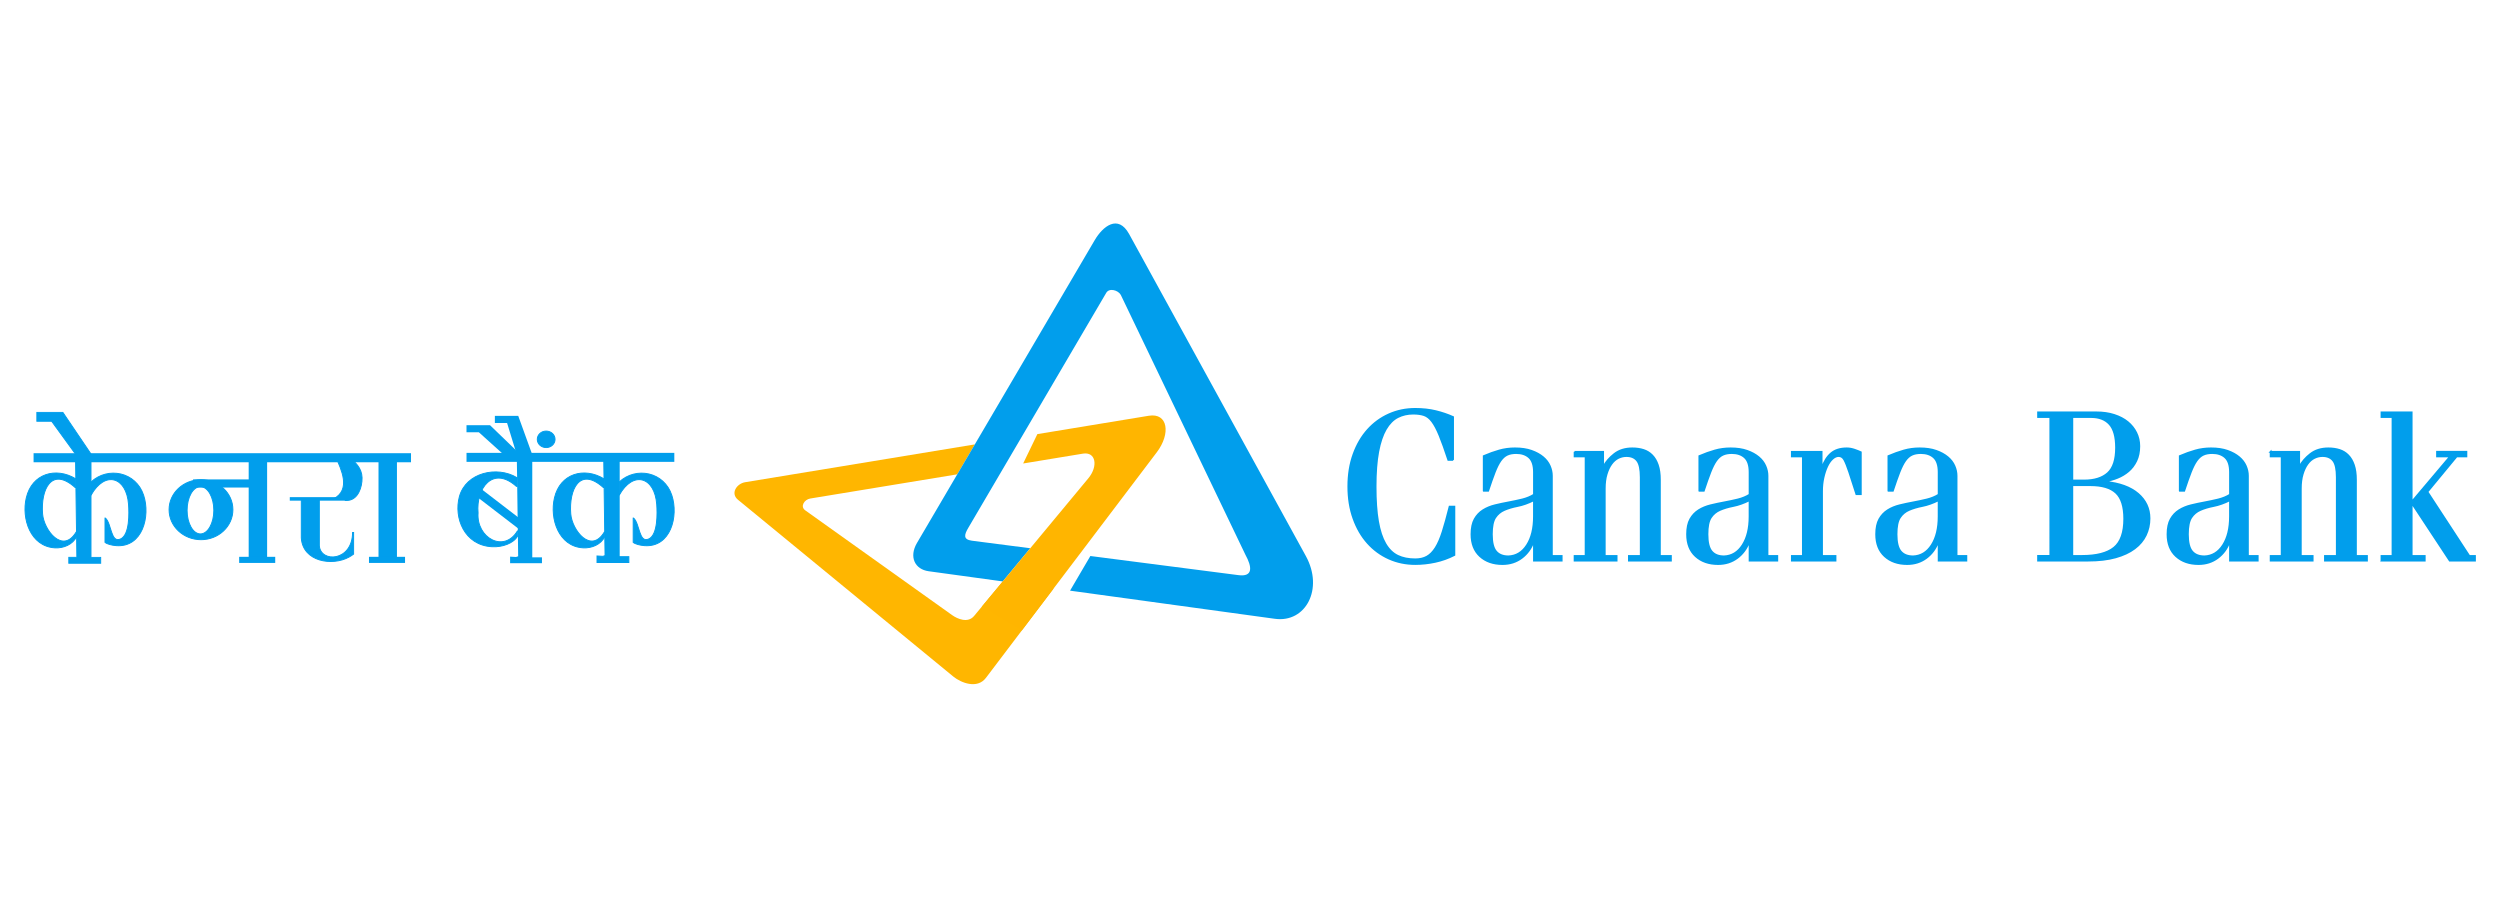<?xml version="1.0" encoding="UTF-8" standalone="no"?>
<!-- Generator: Adobe Illustrator 15.0.0, SVG Export Plug-In  -->

<svg
   xmlns:dc="http://purl.org/dc/elements/1.1/"
   xmlns:cc="http://creativecommons.org/ns#"
   xmlns:rdf="http://www.w3.org/1999/02/22-rdf-syntax-ns#"
   xmlns:svg="http://www.w3.org/2000/svg"
   xmlns="http://www.w3.org/2000/svg"
   xmlns:sodipodi="http://sodipodi.sourceforge.net/DTD/sodipodi-0.dtd"
   xmlns:inkscape="http://www.inkscape.org/namespaces/inkscape"
   version="1.1"
   x="0px"
   y="0px"
   width="250"
   height="90"
   viewBox="-8.468 -6.737 328 64.68"
   enable-background="new -8.468 -6.737 300 64"
   xml:space="preserve"
   id="svg2"
   inkscape:version="0.47 r22583"
   sodipodi:docname="Canara_Bank_Logo.svg"><sodipodi:namedview
   pagecolor="#ffffff"
   bordercolor="#666666"
   borderopacity="1"
   objecttolerance="10"
   gridtolerance="10"
   guidetolerance="10"
   inkscape:pageopacity="0"
   inkscape:pageshadow="2"
   inkscape:window-width="1440"
   inkscape:window-height="844"
   id="namedview98"
   showgrid="false"
   inkscape:zoom="2"
   inkscape:cx="99.218787"
   inkscape:cy="25.414322"
   inkscape:window-x="-4"
   inkscape:window-y="-4"
   inkscape:window-maximized="1"
   inkscape:current-layer="svg2" />
<defs
   id="defs4" />
<path
   id="path2890_1_"
   d="m 120.888,55.496 8.887,-11.733 -6.681,-0.918 -3.758,4.529 c -0.818,0.986 -2.182,0.394 -2.892,-0.112 L 97.189,33.527 c -0.729,-0.52 -0.114,-1.431 0.642,-1.556 l 19.293,-3.176 2.305,-3.927 -30.123,4.959 c -1.122,0.182 -1.976,1.464 -0.951,2.304 l 28.252,23.195 c 0.999,0.82 3.138,1.682 4.281,0.169"
   style="fill:#ffb600" />
<path
   id="path2892_1_"
   d="m 139.678,-2.723 23.183,42.24 c 2.365,4.306 -0.011,8.79 -4.065,8.232 l -26.873,-3.691 2.665,-4.547 19.393,2.505 c 2.016,0.277 1.805,-1.109 0.955,-2.662 L 138.581,5.257 C 138.235,4.63 137.068,4.303 136.672,4.981 L 118.568,35.821 c -0.536,0.914 -0.686,1.523 0.479,1.682 l 7.658,0.99 -3.612,4.352 -9.722,-1.336 c -1.813,-0.25 -2.605,-1.881 -1.532,-3.711 l 23.321,-39.73 c 1.049,-1.786 3.053,-3.459 4.518,-0.792"
   style="fill:#019eec" />
<path
   id="path2894_1_"
   d="m 133.137,39.324 1.88,-2.484 8.293,-10.948 c 1.845,-2.435 1.458,-5.193 -1.048,-4.783 l -14.628,2.409 -1.864,3.855 7.845,-1.292 c 1.691,-0.278 2.026,1.643 0.707,3.233 l -5.316,6.405 -2.303,2.774 -6.36,7.666 5.232,3.145 7.561,-9.98"
   style="fill:#ffb500" />
<path
   d="m 182.182,26.904 h -0.635 c -0.444,-1.349 -0.828,-2.422 -1.155,-3.218 -0.327,-0.796 -0.65,-1.406 -0.968,-1.827 -0.316,-0.422 -0.669,-0.698 -1.054,-0.83 -0.387,-0.13 -0.858,-0.197 -1.416,-0.197 -0.751,0 -1.429,0.154 -2.036,0.464 -0.606,0.309 -1.127,0.834 -1.56,1.574 -0.433,0.741 -0.766,1.725 -0.997,2.952 -0.231,1.227 -0.347,2.751 -0.347,4.568 0,1.837 0.106,3.365 0.318,4.582 0.211,1.219 0.535,2.197 0.967,2.937 0.434,0.741 0.972,1.265 1.617,1.574 0.644,0.309 1.41,0.463 2.296,0.463 0.596,0 1.107,-0.117 1.53,-0.352 0.424,-0.234 0.804,-0.618 1.141,-1.151 0.336,-0.535 0.644,-1.241 0.923,-2.123 0.279,-0.882 0.582,-1.977 0.911,-3.289 h 0.634 v 6.352 c -0.809,0.413 -1.651,0.713 -2.527,0.901 -0.876,0.187 -1.747,0.281 -2.613,0.281 -1.234,0 -2.383,-0.24 -3.451,-0.717 -1.069,-0.478 -1.997,-1.157 -2.788,-2.039 -0.791,-0.882 -1.411,-1.949 -1.862,-3.206 -0.453,-1.255 -0.679,-2.661 -0.679,-4.217 0,-1.555 0.226,-2.961 0.679,-4.217 0.451,-1.256 1.073,-2.323 1.862,-3.205 0.789,-0.88 1.717,-1.561 2.788,-2.039 1.068,-0.478 2.219,-0.717 3.451,-0.717 0.983,0 1.878,0.099 2.686,0.296 0.809,0.197 1.57,0.454 2.282,0.774 v 5.626 z"
   id="path9"
   style="fill:#019eec;stroke:#019eec;stroke-opacity:1;stroke-width:0.23;stroke-miterlimit:4;stroke-dasharray:none" />
<path
   d="m 186.194,30.952 v -4.554 c 0.696,-0.299 1.375,-0.543 2.036,-0.731 0.66,-0.188 1.347,-0.281 2.062,-0.281 0.839,0 1.563,0.108 2.17,0.324 0.607,0.216 1.111,0.493 1.514,0.829 0.403,0.336 0.697,0.722 0.884,1.153 0.188,0.432 0.281,0.862 0.281,1.292 v 10.515 h 1.286 v 0.618 h -3.642 v -2.474 h -0.054 c -0.322,0.882 -0.84,1.589 -1.554,2.123 -0.715,0.534 -1.554,0.802 -2.518,0.802 -1.214,0 -2.196,-0.343 -2.946,-1.027 -0.75,-0.684 -1.126,-1.644 -1.126,-2.882 0,-0.824 0.138,-1.484 0.415,-1.982 0.277,-0.496 0.648,-0.889 1.112,-1.181 0.463,-0.29 0.986,-0.506 1.568,-0.647 0.58,-0.141 1.174,-0.267 1.781,-0.379 0.607,-0.114 1.2,-0.24 1.781,-0.38 0.58,-0.141 1.094,-0.352 1.541,-0.633 v -2.951 c 0,-0.9 -0.211,-1.541 -0.63,-1.925 -0.421,-0.385 -0.987,-0.577 -1.702,-0.577 -0.464,0 -0.857,0.074 -1.178,0.225 -0.322,0.151 -0.612,0.408 -0.87,0.774 -0.259,0.364 -0.513,0.87 -0.764,1.518 -0.251,0.648 -0.536,1.457 -0.858,2.431 h -0.589 z m 6.591,1.238 c -0.75,0.374 -1.461,0.629 -2.131,0.759 -0.669,0.132 -1.254,0.305 -1.754,0.521 -0.5,0.215 -0.898,0.548 -1.193,0.997 -0.295,0.45 -0.442,1.182 -0.442,2.193 0,1.068 0.182,1.818 0.549,2.249 0.365,0.432 0.906,0.647 1.62,0.647 1.017,-0.037 1.83,-0.53 2.437,-1.476 0.607,-0.947 0.912,-2.197 0.912,-3.754 v -2.135 z"
   id="path11"
   style="fill:#019eec;stroke:#019eec;stroke-opacity:1;stroke-width:0.23;stroke-miterlimit:4;stroke-dasharray:none" />
<path
   d="m 198.115,25.836 h 3.75 v 1.912 h 0.054 c 0.32,-0.599 0.794,-1.144 1.42,-1.631 0.625,-0.487 1.41,-0.731 2.357,-0.731 0.536,0 1.022,0.071 1.461,0.211 0.437,0.141 0.818,0.374 1.138,0.703 0.322,0.327 0.572,0.755 0.75,1.279 0.179,0.525 0.268,1.172 0.268,1.941 v 9.98 h 1.447 v 0.618 h -5.519 v -0.618 h 1.554 V 29.182 c 0,-1.05 -0.156,-1.776 -0.469,-2.179 -0.311,-0.403 -0.78,-0.605 -1.406,-0.605 -0.376,0 -0.732,0.084 -1.072,0.254 -0.34,0.168 -0.639,0.431 -0.897,0.786 -0.259,0.356 -0.469,0.802 -0.63,1.336 -0.162,0.535 -0.242,1.167 -0.242,1.898 v 8.828 h 1.554 v 0.618 h -5.518 v -0.618 h 1.446 V 26.454 h -1.446 v -0.618 z"
   id="path13"
   style="fill:#019eec;stroke:#019eec;stroke-opacity:1;stroke-width:0.23;stroke-miterlimit:4;stroke-dasharray:none" />
<path
   d="m 214.483,30.952 v -4.554 c 0.696,-0.299 1.375,-0.543 2.036,-0.731 0.66,-0.188 1.347,-0.281 2.062,-0.281 0.839,0 1.563,0.108 2.17,0.324 0.607,0.216 1.111,0.493 1.514,0.829 0.403,0.336 0.697,0.722 0.884,1.153 0.188,0.432 0.281,0.862 0.281,1.292 v 10.515 h 1.286 v 0.618 h -3.642 v -2.474 h -0.054 c -0.322,0.882 -0.84,1.589 -1.554,2.123 -0.715,0.534 -1.554,0.802 -2.518,0.802 -1.214,0 -2.196,-0.343 -2.946,-1.027 -0.75,-0.684 -1.126,-1.644 -1.126,-2.882 0,-0.824 0.138,-1.484 0.415,-1.982 0.277,-0.496 0.648,-0.889 1.112,-1.181 0.463,-0.29 0.986,-0.506 1.568,-0.647 0.58,-0.141 1.174,-0.267 1.781,-0.379 0.607,-0.114 1.2,-0.24 1.781,-0.38 0.58,-0.141 1.094,-0.352 1.541,-0.633 v -2.951 c 0,-0.9 -0.211,-1.541 -0.63,-1.925 -0.421,-0.385 -0.987,-0.577 -1.702,-0.577 -0.464,0 -0.857,0.074 -1.178,0.225 -0.322,0.151 -0.612,0.408 -0.87,0.774 -0.259,0.364 -0.513,0.87 -0.764,1.518 -0.251,0.648 -0.536,1.457 -0.858,2.431 h -0.589 z m 6.59,1.238 c -0.75,0.374 -1.461,0.629 -2.131,0.759 -0.669,0.132 -1.254,0.305 -1.754,0.521 -0.5,0.215 -0.898,0.548 -1.193,0.997 -0.295,0.45 -0.442,1.182 -0.442,2.193 0,1.068 0.182,1.818 0.549,2.249 0.365,0.432 0.906,0.647 1.62,0.647 1.017,-0.037 1.83,-0.53 2.437,-1.476 0.607,-0.947 0.912,-2.197 0.912,-3.754 v -2.135 z"
   id="path15"
   style="fill:#019eec;stroke:#019eec;stroke-opacity:1;stroke-width:0.23;stroke-miterlimit:4;stroke-dasharray:none" />
<path
   d="m 228.064,26.454 h -1.446 v -0.618 h 3.911 v 2.081 h 0.054 c 0.286,-0.824 0.683,-1.453 1.193,-1.884 0.508,-0.431 1.192,-0.647 2.049,-0.647 0.34,0 0.683,0.061 1.031,0.183 0.349,0.123 0.621,0.229 0.818,0.324 v 5.51 h -0.589 l -0.937,-2.896 c -0.251,-0.749 -0.466,-1.289 -0.643,-1.617 -0.179,-0.327 -0.428,-0.493 -0.75,-0.493 -0.268,0 -0.536,0.121 -0.804,0.365 -0.268,0.244 -0.499,0.577 -0.696,0.999 -0.197,0.422 -0.358,0.91 -0.482,1.462 -0.125,0.553 -0.188,1.148 -0.188,1.786 v 8.49 h 1.768 v 0.618 h -5.733 v -0.618 h 1.446 V 26.454 z"
   id="path17"
   style="fill:#019eec;stroke:#019eec;stroke-opacity:1;stroke-width:0.23;stroke-miterlimit:4;stroke-dasharray:none" />
<path
   d="m 239.289,30.952 v -4.554 c 0.696,-0.299 1.375,-0.543 2.036,-0.731 0.66,-0.188 1.347,-0.281 2.062,-0.281 0.839,0 1.563,0.108 2.17,0.324 0.607,0.216 1.111,0.493 1.514,0.829 0.403,0.336 0.697,0.722 0.884,1.153 0.188,0.432 0.281,0.862 0.281,1.292 v 10.515 h 1.286 v 0.618 h -3.642 v -2.474 h -0.054 c -0.322,0.882 -0.84,1.589 -1.554,2.123 -0.715,0.534 -1.554,0.802 -2.518,0.802 -1.214,0 -2.196,-0.343 -2.946,-1.027 -0.75,-0.684 -1.126,-1.644 -1.126,-2.882 0,-0.824 0.138,-1.484 0.415,-1.982 0.277,-0.496 0.648,-0.889 1.112,-1.181 0.463,-0.29 0.986,-0.506 1.568,-0.647 0.58,-0.141 1.174,-0.267 1.781,-0.379 0.607,-0.114 1.2,-0.24 1.781,-0.38 0.58,-0.141 1.094,-0.352 1.541,-0.633 v -2.951 c 0,-0.9 -0.211,-1.541 -0.63,-1.925 -0.421,-0.385 -0.987,-0.577 -1.702,-0.577 -0.464,0 -0.857,0.074 -1.178,0.225 -0.322,0.151 -0.612,0.408 -0.87,0.774 -0.259,0.364 -0.513,0.87 -0.764,1.518 -0.251,0.648 -0.536,1.457 -0.858,2.431 h -0.589 z m 6.59,1.238 c -0.75,0.374 -1.461,0.629 -2.131,0.759 -0.669,0.132 -1.254,0.305 -1.754,0.521 -0.5,0.215 -0.898,0.548 -1.193,0.997 -0.295,0.45 -0.442,1.182 -0.442,2.193 0,1.068 0.182,1.818 0.549,2.249 0.365,0.432 0.906,0.647 1.62,0.647 1.017,-0.037 1.83,-0.53 2.437,-1.476 0.607,-0.947 0.912,-2.197 0.912,-3.754 v -2.135 z"
   id="path19"
   style="fill:#019eec;stroke:#019eec;stroke-opacity:1;stroke-width:0.23;stroke-miterlimit:4;stroke-dasharray:none" />
<path
   d="m 260.532,21.282 h -1.607 v -0.618 h 7.661 c 0.858,0 1.634,0.112 2.331,0.337 0.696,0.225 1.286,0.534 1.768,0.928 0.482,0.394 0.857,0.862 1.125,1.406 0.268,0.543 0.401,1.133 0.401,1.771 0,0.731 -0.129,1.369 -0.389,1.912 -0.259,0.544 -0.602,0.999 -1.031,1.364 -0.428,0.365 -0.911,0.657 -1.446,0.871 -0.535,0.215 -1.081,0.37 -1.634,0.463 v 0.056 c 1.893,0.188 3.34,0.713 4.339,1.574 1,0.862 1.5,1.94 1.5,3.233 0,0.787 -0.162,1.518 -0.482,2.193 -0.322,0.675 -0.813,1.261 -1.474,1.758 -0.661,0.497 -1.496,0.885 -2.505,1.166 -1.01,0.281 -2.21,0.422 -3.603,0.422 h -6.563 V 39.498 h 1.607 V 21.282 z m 2.893,8.322 h 1.526 c 1.357,0 2.399,-0.324 3.12,-0.97 0.724,-0.645 1.085,-1.758 1.085,-3.331 0,-1.425 -0.281,-2.45 -0.843,-3.079 -0.563,-0.627 -1.372,-0.941 -2.424,-0.941 h -2.464 v 8.321 z m 0,9.896 h 1.258 c 1.911,0 3.313,-0.361 4.206,-1.083 0.893,-0.722 1.339,-1.982 1.339,-3.781 0,-1.613 -0.358,-2.749 -1.072,-3.415 -0.714,-0.666 -1.831,-0.999 -3.349,-0.999 h -2.384 v 9.277 z"
   id="path21"
   style="fill:#019eec;stroke-width:0.23;stroke-miterlimit:4;stroke-dasharray:none;stroke:#019eec;stroke-opacity:1" />
<path
   d="m 277.515,30.952 v -4.554 c 0.696,-0.299 1.375,-0.543 2.036,-0.731 0.66,-0.188 1.347,-0.281 2.062,-0.281 0.839,0 1.563,0.108 2.17,0.324 0.607,0.216 1.111,0.493 1.514,0.829 0.403,0.336 0.697,0.722 0.884,1.153 0.188,0.432 0.281,0.862 0.281,1.292 v 10.515 h 1.286 v 0.618 h -3.642 v -2.474 h -0.054 c -0.322,0.882 -0.84,1.589 -1.554,2.123 -0.715,0.534 -1.554,0.802 -2.518,0.802 -1.214,0 -2.196,-0.343 -2.946,-1.027 -0.75,-0.684 -1.126,-1.644 -1.126,-2.882 0,-0.824 0.138,-1.484 0.415,-1.982 0.277,-0.496 0.648,-0.889 1.112,-1.181 0.463,-0.29 0.986,-0.506 1.568,-0.647 0.58,-0.141 1.174,-0.267 1.781,-0.379 0.607,-0.114 1.2,-0.24 1.781,-0.38 0.58,-0.141 1.094,-0.352 1.541,-0.633 v -2.951 c 0,-0.9 -0.211,-1.541 -0.63,-1.925 -0.421,-0.385 -0.987,-0.577 -1.702,-0.577 -0.464,0 -0.857,0.074 -1.178,0.225 -0.322,0.151 -0.612,0.408 -0.87,0.774 -0.259,0.364 -0.513,0.87 -0.764,1.518 -0.251,0.648 -0.536,1.457 -0.858,2.431 h -0.589 z m 6.591,1.238 c -0.75,0.374 -1.461,0.629 -2.131,0.759 -0.669,0.132 -1.254,0.305 -1.754,0.521 -0.5,0.215 -0.898,0.548 -1.193,0.997 -0.295,0.45 -0.442,1.182 -0.442,2.193 0,1.068 0.182,1.818 0.549,2.249 0.365,0.432 0.906,0.647 1.62,0.647 1.017,-0.037 1.83,-0.53 2.437,-1.476 0.607,-0.947 0.912,-2.197 0.912,-3.754 v -2.135 z"
   id="path23"
   style="fill:#019eec;stroke:#019eec;stroke-opacity:1;stroke-width:0.23;stroke-miterlimit:4;stroke-dasharray:none" />
<path
   d="m 289.437,25.836 h 3.75 v 1.912 h 0.054 c 0.32,-0.599 0.794,-1.144 1.42,-1.631 0.625,-0.487 1.41,-0.731 2.357,-0.731 0.536,0 1.022,0.071 1.461,0.211 0.437,0.141 0.818,0.374 1.138,0.703 0.322,0.327 0.572,0.755 0.75,1.279 0.179,0.525 0.268,1.172 0.268,1.941 v 9.98 h 1.447 v 0.618 h -5.519 v -0.618 h 1.554 V 29.182 c 0,-1.05 -0.156,-1.776 -0.469,-2.179 -0.311,-0.403 -0.78,-0.605 -1.406,-0.605 -0.376,0 -0.732,0.084 -1.072,0.254 -0.34,0.168 -0.639,0.431 -0.897,0.786 -0.259,0.356 -0.469,0.802 -0.63,1.336 -0.162,0.535 -0.242,1.167 -0.242,1.898 v 8.828 h 1.554 v 0.618 h -5.518 v -0.618 h 1.446 V 26.454 h -1.446 v -0.618 z"
   id="path25"
   style="fill:#019eec;stroke:#019eec;stroke-opacity:1;stroke-width:0.23;stroke-miterlimit:4;stroke-dasharray:none" />
<path
   d="m 303.981,40.117 v -0.618 h 1.446 V 21.282 h -1.446 v -0.618 h 3.964 V 32.414 l 5.037,-5.961 h -1.714 v -0.618 h 3.858 v 0.618 h -1.286 l -3.83,4.639 5.492,8.407 h 0.75 v 0.618 h -3.322 l -4.93,-7.478 h -0.054 v 6.861 h 1.715 v 0.618 h -5.68 z"
   id="path27"
   style="fill:#019eec;stroke:#019eec;stroke-opacity:1;stroke-width:0.23;stroke-miterlimit:4;stroke-dasharray:none" />
<g
   id="XMLID_10_"
   transform="matrix(1.125,0,0,1.125,-5.474,-4.205)">
	<g
   id="g30">
		<path
   d="m 24.499,33.452 c 0,1.937 -1.666,3.503 -3.716,3.503 -2.06,0 -3.726,-1.566 -3.726,-3.503 0,-1.927 1.667,-3.493 3.726,-3.493 2.05,0 3.716,1.566 3.716,3.493 z m -2.222,0.082 c 0,-1.535 -0.707,-2.761 -1.565,-2.761 -0.858,0 -1.555,1.226 -1.555,2.761 0,1.525 0.697,2.751 1.555,2.751 0.858,0 1.565,-1.226 1.565,-2.751 z"
   id="path32"
   style="fill:#019eec;stroke:#019eec;stroke-opacity:1;stroke-width:0.114;stroke-miterlimit:4;stroke-dasharray:none" />
	</g>
	<g
   id="g34">
	</g>
</g>
<line
   stroke-miterlimit="10"
   x1="16.853"
   y1="29.995"
   x2="24.565"
   y2="29.995"
   id="line36"
   style="stroke:#019eec;stroke-width:1.067;stroke-miterlimit:10;stroke-dasharray:none" />
<line
   stroke-miterlimit="10"
   x1="25.369"
   y1="26.598"
   x2="25.369"
   y2="40.111"
   id="line38"
   style="stroke:#019eec;stroke-width:2.419;stroke-miterlimit:10;stroke-dasharray:none" />
<line
   stroke-miterlimit="10"
   x1="22.91"
   y1="40.019"
   x2="27.641"
   y2="40.019"
   id="line40"
   style="stroke:#019eec;stroke-width:0.803;stroke-miterlimit:10" />
<line
   stroke-miterlimit="10"
   x1="42.402"
   y1="26.598"
   x2="42.402"
   y2="40.111"
   id="line42"
   style="stroke:#019eec;stroke-width:2.419;stroke-miterlimit:10;stroke-dasharray:none" />
<line
   stroke-miterlimit="10"
   x1="39.943"
   y1="40.019"
   x2="44.673"
   y2="40.019"
   id="line44"
   style="stroke:#019eec;stroke-width:0.803;stroke-miterlimit:10" />
<g
   id="XMLID_9_"
   transform="matrix(1.125,0,0,1.125,-5.474,-4.115)">
	<g
   id="g47">
		<path
   d="m 75.687,31.696 c 0.808,2.441 -0.131,6.109 -3.201,5.872 -0.515,-0.041 -1.05,-0.175 -1.303,-0.381 v -2.833 h 0.05 c 0.727,0.659 0.616,2.957 1.757,2.441 1.081,-0.474 1.01,-3.05 0.939,-4.028 -0.232,-3.266 -2.777,-3.977 -4.382,-1.071 V 30.15 c 1.99,-1.844 5.251,-1.164 6.14,1.546 z"
   id="path49"
   style="fill:#019eec;stroke:#019eec;stroke-opacity:1;stroke-width:0.114;stroke-miterlimit:4;stroke-dasharray:none" />
		<polygon
   points="67.861,35.982 67.79,30.789 67.78,29.758 67.74,26.884 69.547,26.884 69.547,30.15 69.547,31.696 69.547,38.856 70.678,38.856 70.678,39.537 66.962,39.537 66.962,38.774 67.649,38.815 67.901,38.733 67.871,36.507 "
   id="polygon51"
   style="fill:#019eec;stroke:#019eec;stroke-opacity:1;stroke-width:0.111;stroke-miterlimit:4;stroke-dasharray:none" />
		<path
   d="m 67.861,35.982 0.01,0.525 c -0.444,0.938 -1.535,1.381 -2.535,1.318 -2.848,-0.165 -3.908,-3.41 -3.333,-5.831 0.667,-2.834 3.454,-3.606 5.736,-2.236 h 0.041 l 0.01,1.03 h -0.091 c -2.757,-2.473 -4.029,0.227 -3.797,3.091 0.151,1.886 2.343,4.719 3.918,2.103 h 0.041 z"
   id="path53"
   style="fill:#019eec;stroke:#019eec;stroke-opacity:1;stroke-width:0.114;stroke-miterlimit:4;stroke-dasharray:none" />
	</g>
	<g
   id="g55">
	</g>
</g>
<g
   id="XMLID_8_"
   transform="matrix(1.125,0,0,1.125,-5.474,-4.115)">
	<g
   id="g58">
		<path
   d="m 14.089,31.696 c 0.808,2.441 -0.131,6.109 -3.201,5.872 -0.515,-0.041 -1.05,-0.175 -1.303,-0.381 v -2.833 h 0.05 c 0.727,0.659 0.616,2.957 1.757,2.441 1.081,-0.474 1.01,-3.05 0.939,-4.028 C 12.099,29.501 9.554,28.79 7.949,31.696 V 30.15 c 1.99,-1.844 5.252,-1.164 6.14,1.546 z"
   id="path60"
   style="fill:#019eec;stroke:#019eec;stroke-opacity:1;stroke-width:0.114;stroke-miterlimit:4;stroke-dasharray:none" />
		<path
   d="M 6.273,36.507 6.263,35.982 6.192,30.789 6.182,29.759 6.141,26.885 3.364,23.062 H 1.638 v -1.03 h 3.029 l 3.282,4.853 v 3.266 1.546 7.243 H 9.08 v 0.68 H 5.364 v -0.68 h 0.687 0.252 l -0.03,-2.422 c 0,-10e-4 0,-10e-4 0,-0.011 z"
   id="path62"
   style="fill:#019eec;stroke:#019eec;stroke-opacity:1;stroke-width:0.114;stroke-miterlimit:4;stroke-dasharray:none" />
		<path
   d="m 6.273,36.507 c 0,0.01 0,0.01 0,0.01 C 5.818,37.445 4.738,37.888 3.738,37.826 0.89,37.661 -0.17,34.416 0.405,31.995 1.072,29.161 3.859,28.389 6.141,29.759 h 0.041 l 0.01,1.03 h -0.09 c -2.757,-2.473 -4.029,0.227 -3.797,3.091 0.151,1.886 2.343,4.719 3.918,2.103 h 0.041 l 0.009,0.524 z"
   id="path64"
   style="fill:#019eec;stroke:#019eec;stroke-opacity:1;stroke-width:0.114;stroke-miterlimit:4;stroke-dasharray:none" />
	</g>
	<g
   id="g66">
	</g>
</g>
<g
   id="XMLID_7_"
   transform="matrix(1.125,0,0,1.125,-5.474,-4.115)">
	<g
   id="g69">
		<polygon
   points="56.828,39.615 56.828,38.852 57.515,38.893 57.767,38.811 57.737,36.389 57.737,36.379 57.727,35.854 57.656,30.662 57.646,29.631 57.605,26.962 56.475,23.264 55.051,23.264 55.051,22.439 57.777,22.439 59.413,26.962 59.413,38.934 60.544,38.934 60.544,39.615 "
   id="polygon71"
   style="fill:#019eec;stroke:#019eec;stroke-opacity:1;stroke-width:0.003;stroke-miterlimit:4;stroke-dasharray:none" />
		<path
   d="m 57.737,36.379 v 0.01 c -0.464,0.928 -1.858,1.371 -2.999,1.309 -3.271,-0.164 -4.483,-3.41 -3.827,-5.831 0.768,-2.833 4.413,-3.606 6.695,-2.235 h 0.041 l 0.01,1.03 h -0.091 c -2.757,-2.474 -4.736,0.227 -4.474,3.091 -0.212,2.915 3.02,4.719 4.595,2.102 h 0.041 l 0.009,0.524 z"
   id="path73"
   style="fill:#019eec;stroke:#019eec;stroke-opacity:1;stroke-width:0.114;stroke-miterlimit:4;stroke-dasharray:none" />
	</g>
	<g
   id="g75">
	</g>
</g>
<g
   id="XMLID_6_"
   transform="matrix(1.125,0,0,1.125,-5.474,-4.115)">
	<g
   id="g78">
		<polygon
   points="51.664,23.134 54.41,23.134 58.561,27.142 58.561,27.276 56.793,27.276 53.108,23.958 51.664,23.958 "
   id="polygon80"
   style="fill:#019eec;stroke:#019eec;stroke-width:0.003;stroke-miterlimit:4;stroke-opacity:1;stroke-dasharray:none"
   transform="translate(0.079,0.393)" />
		<path
   d="m 37.607,32.118 h -1.383 c 2.12,-1.071 0.858,-3.533 0.313,-4.801 h 1.625 c 0.919,0.793 1.525,1.515 1.383,2.782 -0.121,1.164 -0.737,2.308 -1.938,2.194 v -0.175 z"
   id="path82"
   style="fill:#019eec;stroke:#019eec;stroke-opacity:1;stroke-width:0.114;stroke-miterlimit:4;stroke-dasharray:none" />
		<path
   d="m 38.577,36.033 v 2.524 c -0.182,0.145 -0.354,0.237 -0.545,0.351 -1.938,1.062 -5.372,0.546 -5.554,-2.235 v -4.555 h 2.101 v 5.461 c 0.141,2.029 3.877,1.854 3.877,-1.546 h 0.121 z"
   id="path84"
   style="fill:#019eec;stroke:#019eec;stroke-opacity:1;stroke-width:0.114;stroke-miterlimit:4;stroke-dasharray:none" />
	</g>
	<g
   id="g86">
		<polyline
   points="31.134,32.118 32.478,32.118     34.578,32.118 36.224,32.118 37.607,32.118 37.779,32.118   "
   id="polyline88"
   style="fill:none;stroke:#019eec;stroke-width:0.408;stroke-linejoin:round" />
		<polyline
   points="1.254,27.317 36.537,27.317     38.163,27.317 45.271,27.317   "
   id="polyline90"
   style="fill:none;stroke:#019eec;stroke-width:1.054;stroke-linejoin:round;stroke-miterlimit:4;stroke-dasharray:none" />
		<polyline
   points="51.745,27.276 56.793,27.276     58.561,27.276 75.979,27.276   "
   id="polyline92"
   style="fill:none;stroke:#019eec;stroke-width:1.054;stroke-linejoin:round;stroke-miterlimit:4;stroke-dasharray:none" />
	</g>
</g>
<ellipse
   cx="61.489"
   cy="24.823"
   rx="0.945"
   ry="0.964"
   id="ellipse94"
   sodipodi:cx="61.488998"
   sodipodi:cy="24.823"
   sodipodi:rx="0.94499999"
   sodipodi:ry="0.96399999"
   transform="matrix(1.23,0,0,1.125,-12.443,-3.723)"
   style="fill:#019eec;stroke:#019eec;stroke-opacity:1;stroke-width:0.109;stroke-miterlimit:4;stroke-dasharray:none" />
<line
   stroke-miterlimit="10"
   x1="53.467"
   y1="30.52"
   x2="60.098"
   y2="35.614"
   id="line96"
   style="fill:none;stroke:#019eec;stroke-width:1.16;stroke-miterlimit:10;stroke-dasharray:none" />
</svg>